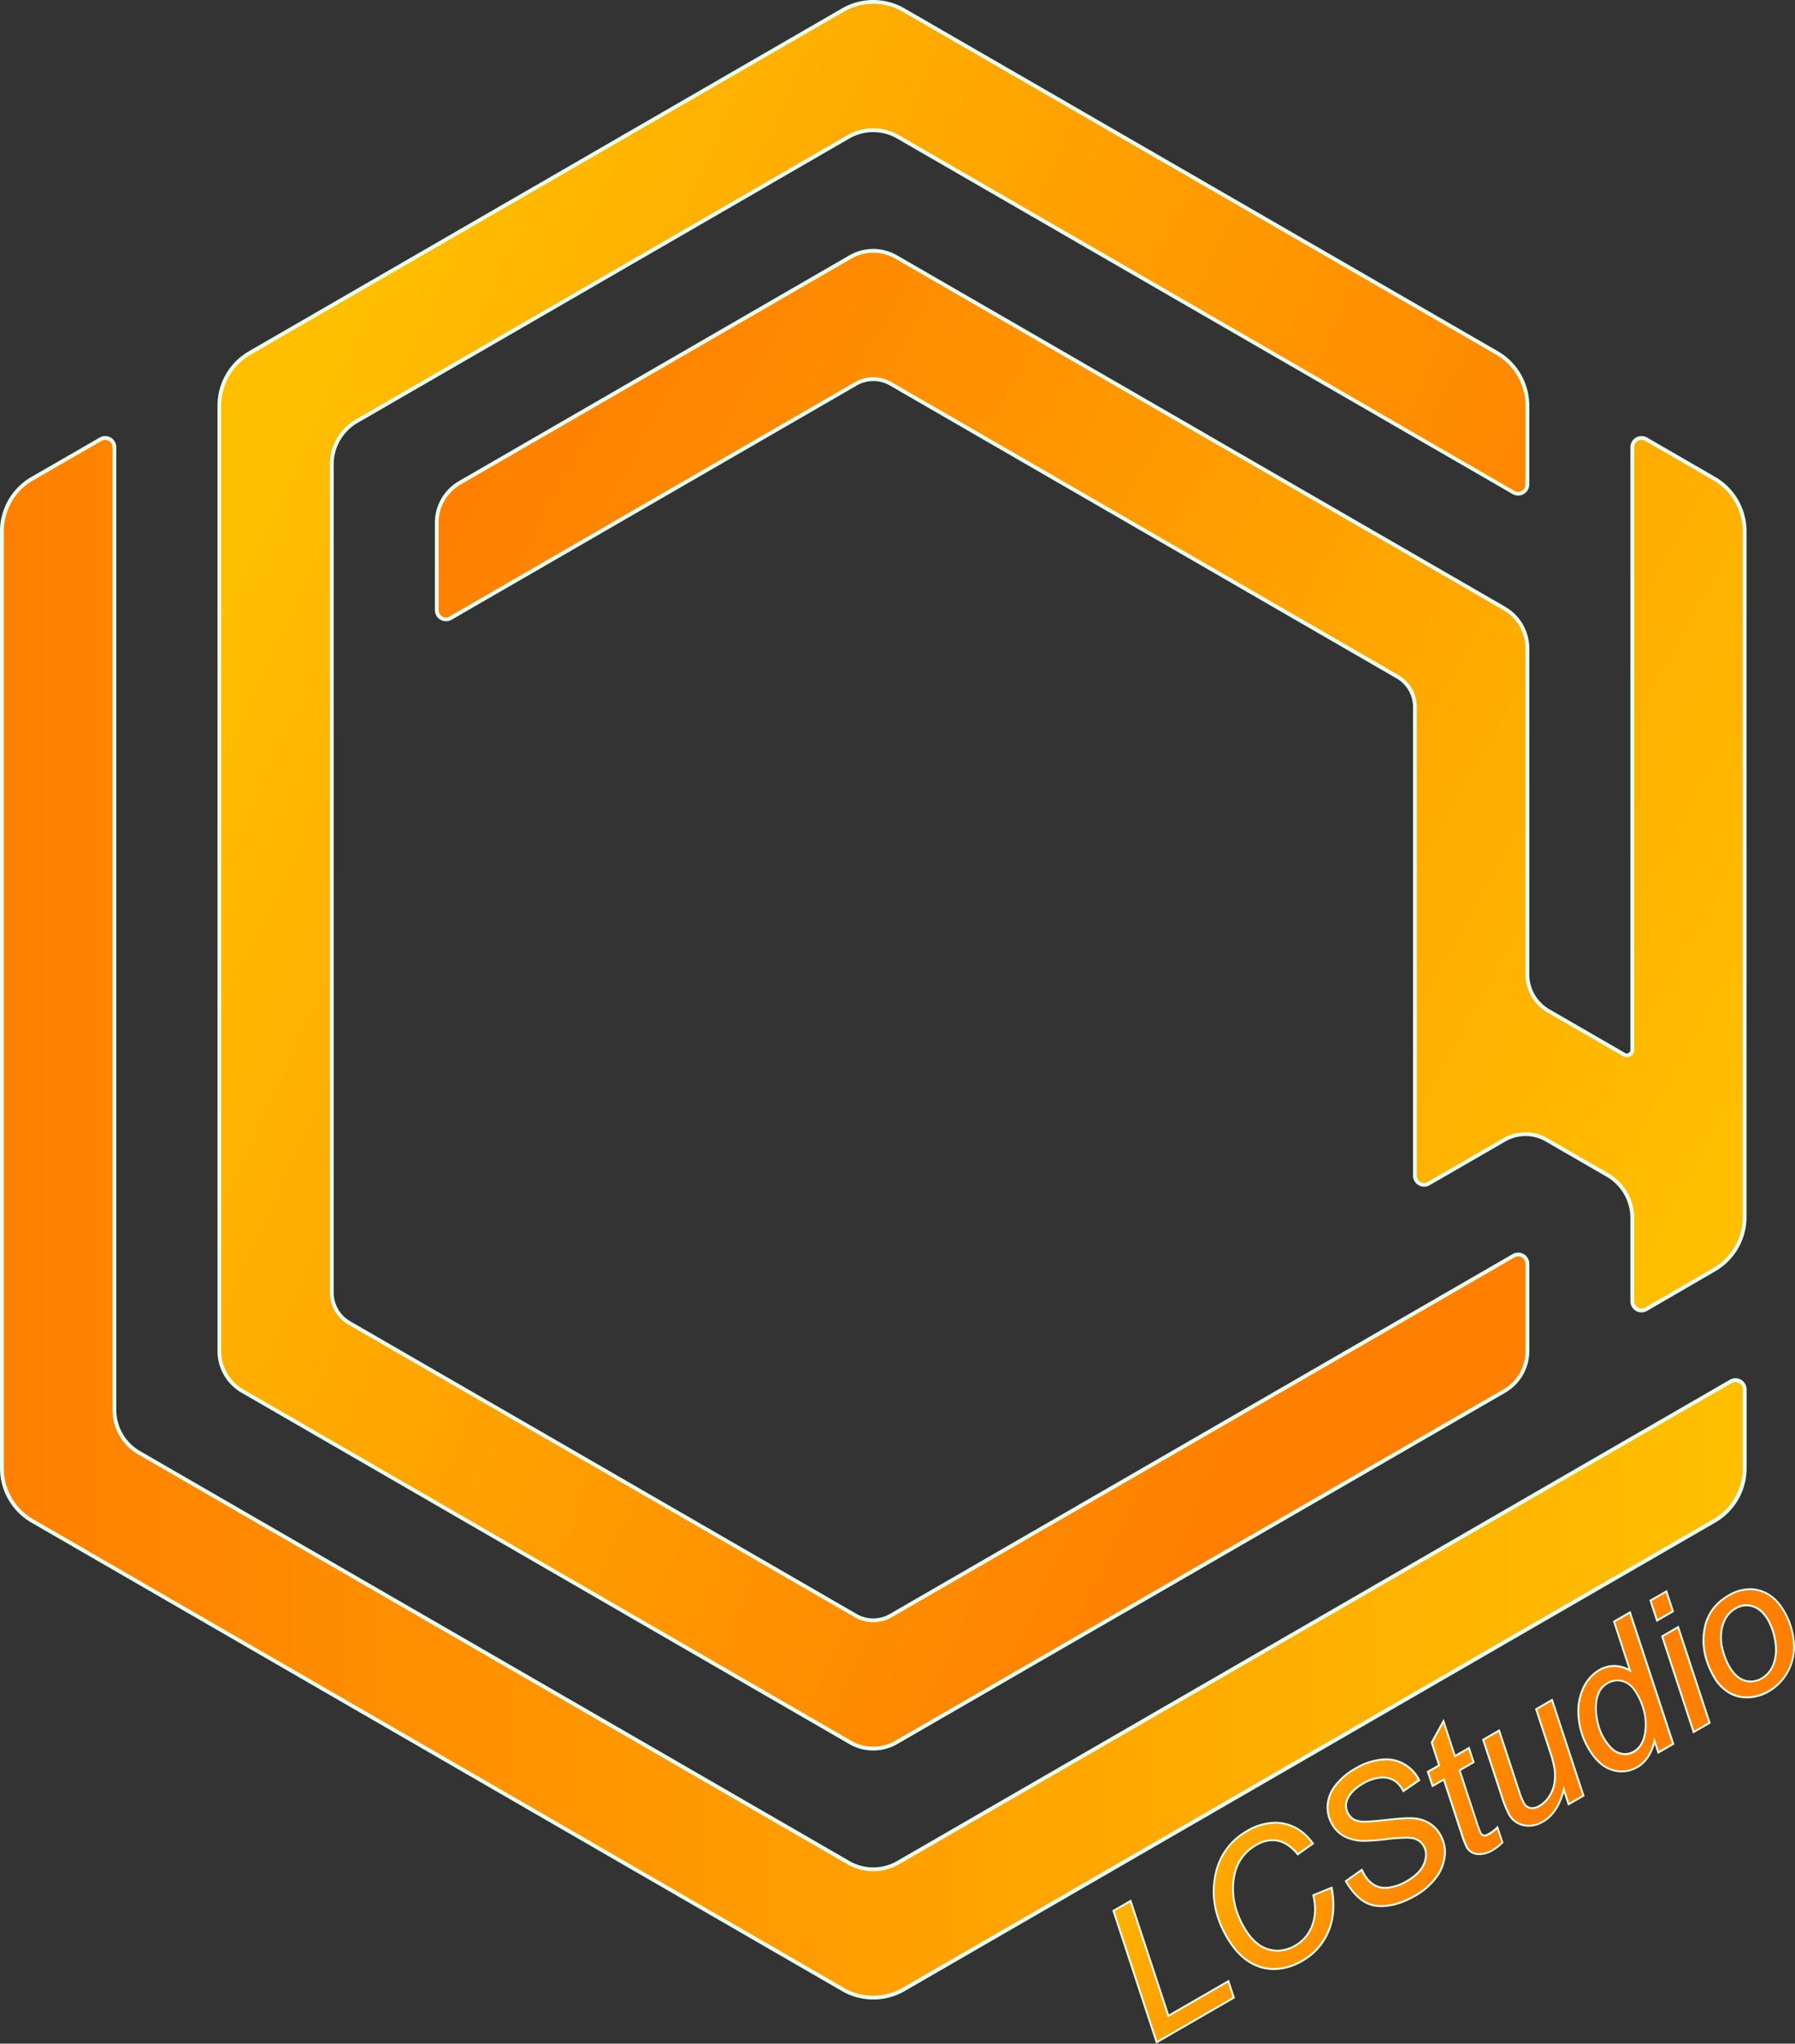 <svg id="图层_1" data-name="图层 1" xmlns="http://www.w3.org/2000/svg" xmlns:xlink="http://www.w3.org/1999/xlink" viewBox="0 0 945.22 1075.48"><rect x="0" y="0" width="945.22" height="1075.48" fill="#333333" stroke="none"/><defs><style>.cls-1{fill:url(#未命名的渐变_38);}.cls-2{fill:#e7fff0;}.cls-3{fill:url(#未命名的渐变_38-2);}.cls-4{fill:url(#未命名的渐变_38-3);}.cls-5{fill:url(#未命名的渐变_38-4);}.cls-6{fill:url(#未命名的渐变_38-5);}.cls-7{fill:url(#未命名的渐变_38-6);}.cls-8{fill:url(#未命名的渐变_38-7);}.cls-9{fill:url(#未命名的渐变_38-8);}.cls-10{fill:url(#未命名的渐变_38-9);}.cls-11{fill:url(#未命名的渐变_38-10);}.cls-12{fill:url(#未命名的渐变_38-11);}</style><linearGradient id="未命名的渐变_38" x1="693.75" y1="1103.93" x2="550.12" y2="999.76" gradientUnits="userSpaceOnUse"><stop offset="0" stop-color="#ff8000"/><stop offset="1" stop-color="#ffbf00"/></linearGradient><linearGradient id="未命名的渐变_38-2" x1="1234.94" y1="1047.83" x2="1091.58" y2="943.84" xlink:href="#未命名的渐变_38"/><linearGradient id="未命名的渐变_38-3" x1="1270.31" y1="998.39" x2="1126.95" y2="894.41" xlink:href="#未命名的渐变_38"/><linearGradient id="未命名的渐变_38-4" x1="1295.05" y1="963.92" x2="1150.99" y2="859.43" xlink:href="#未命名的渐变_38"/><linearGradient id="未命名的渐变_38-5" x1="1315.06" y1="935.74" x2="1170.72" y2="831.05" xlink:href="#未命名的渐变_38"/><linearGradient id="未命名的渐变_38-6" x1="1347.73" y1="889.97" x2="1203.53" y2="785.39" xlink:href="#未命名的渐变_38"/><linearGradient id="未命名的渐变_38-7" x1="1365.91" y1="864.6" x2="1221.72" y2="760.01" xlink:href="#未命名的渐变_38"/><linearGradient id="未命名的渐变_38-8" x1="1382.57" y1="840.86" x2="1238.46" y2="736.33" xlink:href="#未命名的渐变_38"/><linearGradient id="未命名的渐变_38-9" x1="1231.52" y1="589.92" x2="611.29" y2="301.69" xlink:href="#未命名的渐变_38"/><linearGradient id="未命名的渐变_38-10" x1="500" y1="643.85" x2="1417.7" y2="643.85" xlink:href="#未命名的渐变_38"/><linearGradient id="未命名的渐变_38-11" x1="805.61" y1="153.75" x2="1466.99" y2="520.48" xlink:href="#未命名的渐变_38"/></defs><title>Logo1</title><polygon class="cls-1" points="586.33 1005.57 595.35 1000.36 615.27 1060.83 646.87 1042.59 649.71 1051.29 609.09 1074.74 586.33 1005.57"/><path class="cls-2" d="M1094.07,1004.1l19.91,60.47,31.6-18.24,2.53,7.73L1108.37,1077l-22.44-68.21,8.14-4.69m.57-1.48-1.07.61-8.14,4.7-.7.41.25.77,22.44,68.2.39,1.17,1.06-.61,39.74-22.95.7-.4-.25-.77-2.53-7.73-.38-1.18-1.07.62-30.53,17.63L1095,1003.78l-.38-1.16Z" transform="translate(-499 -3)"/><path class="cls-3" d="M1169.91,1039.19a24.51,24.51,0,0,1-6.88-1c-7-2-13.08-7.38-18-15.87-6.37-11-8.34-22.21-5.88-33.26a33.57,33.57,0,0,1,16.58-22.55,29.43,29.43,0,0,1,14.64-4.33,23,23,0,0,1,4.38.42c6.09,1.17,11.25,4.57,15.32,10.13l.3.41-8,5.65-.3-.35c-3.25-3.83-6.74-6.13-10.37-6.83a13.81,13.81,0,0,0-2.64-.25,17.2,17.2,0,0,0-8.59,2.53c-7.26,4.19-11.33,10.91-12.08,20-.68,7.86,1.23,15.76,5.67,23.46,3.54,6.12,7.77,10,12.6,11.44a17.28,17.28,0,0,0,5,.77,18.75,18.75,0,0,0,9.41-2.71,20.1,20.1,0,0,0,8.83-10.45c1.78-4.59,2-9.85.7-15.63l-.09-.41,9.66-3.92.11.6c1.52,8.56.87,16.19-1.95,22.66a31.77,31.77,0,0,1-13.5,15.1A30,30,0,0,1,1169.91,1039.19Z" transform="translate(-499 -3)"/><path class="cls-2" d="M1170.39,962.69a21.94,21.94,0,0,1,4.28.41q9,1.73,15,9.93l-7.19,5.1q-5-5.91-10.65-7a14.05,14.05,0,0,0-2.74-.26,17.54,17.54,0,0,0-8.84,2.6q-11.17,6.45-12.33,20.35-1,12,5.74,23.75,5.41,9.39,12.88,11.67a17.63,17.63,0,0,0,5.19.79,19.2,19.2,0,0,0,9.66-2.78,20.51,20.51,0,0,0,9-10.7q2.73-7.06.72-15.92l8.7-3.53q2.27,12.75-1.92,22.37a31.11,31.11,0,0,1-13.29,14.87,29.4,29.4,0,0,1-14.75,4.35,24.25,24.25,0,0,1-6.74-1q-10.41-3-17.69-15.64-9.49-16.44-5.82-32.9A32.86,32.86,0,0,1,1156,967a28.7,28.7,0,0,1,14.39-4.27m0-1a29.85,29.85,0,0,0-14.89,4.4A34,34,0,0,0,1138.68,989c-2.49,11.18-.5,22.49,5.93,33.62,5,8.61,11.12,14,18.28,16.1a25.19,25.19,0,0,0,7,1,30.46,30.46,0,0,0,15.25-4.49,32.12,32.12,0,0,0,13.7-15.33c2.87-6.57,3.54-14.29,2-22.94l-.21-1.22-1.15.46-8.7,3.53-.78.32.18.83c1.29,5.68,1.07,10.84-.68,15.34a19.55,19.55,0,0,1-8.61,10.19,18.22,18.22,0,0,1-9.16,2.65,16.71,16.71,0,0,1-4.9-.75c-4.7-1.43-8.84-5.2-12.3-11.21-4.4-7.61-6.29-15.41-5.62-23.17.76-9,4.63-15.4,11.84-19.57a16.78,16.78,0,0,1,8.34-2.46,13.68,13.68,0,0,1,2.55.24c3.51.68,6.9,2.92,10.08,6.66l.59.7.75-.53,7.19-5.09.83-.59-.6-.82c-4.15-5.66-9.4-9.13-15.63-10.33a23.92,23.92,0,0,0-4.47-.42Z" transform="translate(-499 -3)"/><path class="cls-4" d="M1226.24,1006.07c-.69,0-1.38,0-2-.08-6.24-.5-11.74-4.76-16.34-12.66l-.23-.4L1216,987l1.41,2.67a14.72,14.72,0,0,0,5.16,5.32,10.9,10.9,0,0,0,5.73,1.49,16,16,0,0,0,1.92-.12,25.59,25.59,0,0,0,9.62-3.47c4.74-2.74,7.8-5.89,9.08-9.37s1.16-6.51-.34-9.11a8.64,8.64,0,0,0-4.79-3.83,16,16,0,0,0-4.6-.48,91.61,91.61,0,0,0-10.15.74,113.25,113.25,0,0,1-11.62.9c-.37,0-.71,0-1,0a23.14,23.14,0,0,1-9.67-2.43,16.32,16.32,0,0,1-6.33-6.31,17.53,17.53,0,0,1-2.38-10.25,19.1,19.1,0,0,1,4.31-10.39,35.14,35.14,0,0,1,10.18-8.58,33.6,33.6,0,0,1,14.2-4.81c.62,0,1.23-.07,1.82-.07a18.72,18.72,0,0,1,9.72,2.5,19.52,19.52,0,0,1,7,6.78c.15.26.38.68.69,1.29l.21.39-8.3,5.71-.27-.47a15.74,15.74,0,0,0-2.69-3.64,11.11,11.11,0,0,0-7.76-3,17.54,17.54,0,0,0-3.26.34,23.17,23.17,0,0,0-7.29,2.83c-4.31,2.48-7.13,5.41-8.4,8.7a8,8,0,0,0,.65,7.26,7.75,7.75,0,0,0,3.26,3.14,13,13,0,0,0,5.65,1h.32c1.88,0,6.24-.41,13-1.14,4.39-.47,7.8-.71,10.16-.71.61,0,1.14,0,1.62.05a18.85,18.85,0,0,1,8.41,2.45,16.9,16.9,0,0,1,6.07,6.28,18.14,18.14,0,0,1,2.32,11.15,23.07,23.07,0,0,1-4.7,11.51,35.91,35.91,0,0,1-11,9.44C1237.76,1004.25,1231.8,1006.07,1226.24,1006.07Z" transform="translate(-499 -3)"/><path class="cls-2" d="M1228.53,929.37a18,18,0,0,1,9.46,2.43,18.89,18.89,0,0,1,6.88,6.6c.14.25.37.67.68,1.27l-7.49,5.15a16.28,16.28,0,0,0-2.78-3.76,12.23,12.23,0,0,0-5-2.79,11.74,11.74,0,0,0-3-.38,17.77,17.77,0,0,0-3.36.35,23.85,23.85,0,0,0-7.44,2.88q-6.64,3.84-8.61,9a8.54,8.54,0,0,0,.67,7.69,8.28,8.28,0,0,0,3.48,3.34,13.29,13.29,0,0,0,5.86,1h.33c1.91,0,6.24-.41,13-1.14q6.57-.71,10.1-.71c.59,0,1.12,0,1.58.05a18.06,18.06,0,0,1,8.19,2.39,16.23,16.23,0,0,1,5.9,6.09,17.61,17.61,0,0,1,2.25,10.85,22.4,22.4,0,0,1-4.6,11.26,35.32,35.32,0,0,1-10.84,9.31q-9.21,5.31-17.47,5.32c-.68,0-1.35,0-2-.08q-9.15-.74-16-12.42l7.55-5.35,1.13,2.17a15.24,15.24,0,0,0,5.35,5.52,11.36,11.36,0,0,0,6,1.56,15.07,15.07,0,0,0,2-.13,25.93,25.93,0,0,0,9.81-3.53q7.31-4.21,9.3-9.63t-.38-9.53a9,9,0,0,0-5-4,16.39,16.39,0,0,0-4.77-.51,90.43,90.43,0,0,0-10.21.74,112.77,112.77,0,0,1-11.56.9c-.36,0-.69,0-1,0a22.4,22.4,0,0,1-9.45-2.37,15.76,15.76,0,0,1-6.14-6.12,17,17,0,0,1-2.31-10,18.5,18.5,0,0,1,4.2-10.12,34.29,34.29,0,0,1,10-8.45,32.83,32.83,0,0,1,14-4.75c.61,0,1.21-.07,1.79-.07m0-1c-.6,0-1.23,0-1.86.07a34,34,0,0,0-14.41,4.88,35.53,35.53,0,0,0-10.32,8.7,19.56,19.56,0,0,0-4.42,10.67,18.07,18.07,0,0,0,2.45,10.53,16.75,16.75,0,0,0,6.52,6.5,23.53,23.53,0,0,0,9.88,2.49l1.05,0a111.61,111.61,0,0,0,11.67-.91,90.6,90.6,0,0,1,10.1-.73,15.49,15.49,0,0,1,4.46.46,8,8,0,0,1,4.5,3.6c1.44,2.5,1.54,5.34.3,8.68s-4.22,6.44-8.86,9.12a25.1,25.1,0,0,1-9.43,3.4,15,15,0,0,1-1.86.12,10.41,10.41,0,0,1-5.47-1.42,14.24,14.24,0,0,1-5-5.16l-1.12-2.13-.53-1-.93.66-7.54,5.35-.75.53.46.79c4.69,8,10.32,12.39,16.73,12.9.68.06,1.39.09,2.09.09,5.65,0,11.7-1.84,18-5.46a36.38,36.38,0,0,0,11.14-9.57,23.53,23.53,0,0,0,4.8-11.76,18.65,18.65,0,0,0-2.38-11.45,17.44,17.44,0,0,0-6.26-6.46,19.37,19.37,0,0,0-8.63-2.52c-.48,0-1-.05-1.65-.05-2.38,0-5.81.24-10.21.71-6.71.73-11.06,1.12-12.92,1.14h-.32a12.34,12.34,0,0,1-5.41-.95,7.21,7.21,0,0,1-3.06-2.94,7.51,7.51,0,0,1-.61-6.83c1.22-3.18,4-6,8.18-8.45a22.74,22.74,0,0,1,7.13-2.77,16.59,16.59,0,0,1,3.17-.33,10.73,10.73,0,0,1,2.8.35,11.24,11.24,0,0,1,4.63,2.57,14.91,14.91,0,0,1,2.58,3.51l.55.94.89-.61,7.49-5.15.72-.5-.4-.79c-.33-.63-.55-1.05-.7-1.31a20.05,20.05,0,0,0-7.24-6.95,19,19,0,0,0-10-2.58Z" transform="translate(-499 -3)"/><path class="cls-5" d="M1278,978.74a9.82,9.82,0,0,1-1.72-.15,6.91,6.91,0,0,1-5-3.62,50.61,50.61,0,0,1-2.82-7.39l-9.25-28.13-5.94,3.43-2.47-7.48,5.94-3.43-3.91-12,6.26-11.35,6.05,18.48,7.4-4.27,2.42,7.51-7.35,4.24,8.84,26.93a48,48,0,0,0,2.22,6,2.55,2.55,0,0,0,1.61,1.36,2.58,2.58,0,0,0,.4,0,4.62,4.62,0,0,0,2.16-.73,20.75,20.75,0,0,0,4.06-3l.57-.56,2.66,7.92-.23.22a24.61,24.61,0,0,1-4.92,3.8A14.21,14.21,0,0,1,1278,978.74Z" transform="translate(-499 -3)"/><path class="cls-2" d="M1259,909.89l5.89,18,7.39-4.27,2.11,6.53-7.35,4.25,9,27.32a53,53,0,0,0,2.26,6.11,3,3,0,0,0,2,1.59,2.07,2.07,0,0,0,.5.06,5,5,0,0,0,2.41-.8,21.06,21.06,0,0,0,4.16-3.06l2.3,6.86a24,24,0,0,1-4.82,3.73,13.66,13.66,0,0,1-6.78,2.06,9.78,9.78,0,0,1-1.63-.14,6.45,6.45,0,0,1-4.61-3.38,51.28,51.28,0,0,1-2.78-7.3l-9.44-28.71-5.93,3.42-2.15-6.5,5.93-3.43-4-12.16,5.6-10.15m.23-2.49-1.11,2-5.6,10.15-.21.38.14.41,3.72,11.39-5.23,3-.71.41.26.77,2.15,6.51.38,1.16,1.07-.61,4.87-2.81,9,27.54a51.52,51.52,0,0,0,2.86,7.49,7.41,7.41,0,0,0,5.31,3.86,10.76,10.76,0,0,0,1.8.16,14.62,14.62,0,0,0,7.28-2.2,24.62,24.62,0,0,0,5-3.88l.45-.44-.2-.59-2.3-6.86-.51-1.51-1.14,1.11a20,20,0,0,1-4,2.91,4.09,4.09,0,0,1-1.91.67,1.36,1.36,0,0,1-.29,0,2.07,2.07,0,0,1-1.29-1.12,47.89,47.89,0,0,1-2.18-5.93l-8.71-26.54,6.65-3.84.7-.4-.25-.77-2.11-6.54-.38-1.17-1.07.62-6.33,3.65-5.5-16.8-.72-2.18Z" transform="translate(-499 -3)"/><path class="cls-6" d="M1304,963.82a12.57,12.57,0,0,1-2.79-.32,11.46,11.46,0,0,1-7.59-5.59,64.94,64.94,0,0,1-4.14-10.46L1280,918.54l8.4-4.85L1299,945.87a32.25,32.25,0,0,0,2.38,5.82,5.24,5.24,0,0,0,3.43,2.77,4.81,4.81,0,0,0,1,.11,8,8,0,0,0,3.9-1.24,15.11,15.11,0,0,0,5.11-4.93,18.53,18.53,0,0,0,2.72-7,24.56,24.56,0,0,0,0-8.07,65.22,65.22,0,0,0-2.49-9.16l-7.15-21.74,8.4-4.85L1332.81,948l-7.81,4.51-2.57-7.79c-2,8.18-5.64,13.85-10.9,16.89A15,15,0,0,1,1304,963.82Z" transform="translate(-499 -3)"/><path class="cls-2" d="M1316,898.35l16.24,49.42-6.93,4-2.94-8.93q-2.76,13.54-11.06,18.34a14.43,14.43,0,0,1-7.26,2.14,11.46,11.46,0,0,1-2.67-.31,10.87,10.87,0,0,1-7.27-5.35,62.71,62.71,0,0,1-4.1-10.37l-9.39-28.52,7.52-4.34,10.38,31.6a32.81,32.81,0,0,0,2.42,5.91,5.75,5.75,0,0,0,3.75,3,5.19,5.19,0,0,0,1.12.12,8.45,8.45,0,0,0,4.15-1.31,15.53,15.53,0,0,0,5.28-5.09,18.75,18.75,0,0,0,2.79-7.15,25,25,0,0,0,0-8.23,63.56,63.56,0,0,0-2.51-9.24l-7-21.36,7.51-4.34m.57-1.48-1.07.61-7.51,4.34-.71.41.26.77,7,21.36a62.71,62.71,0,0,1,2.47,9.07,24.49,24.49,0,0,1,0,7.92,17.83,17.83,0,0,1-2.65,6.77,14.53,14.53,0,0,1-4.94,4.78,7.5,7.5,0,0,1-3.65,1.17,3.82,3.82,0,0,1-.9-.1,4.78,4.78,0,0,1-3.11-2.53,32.28,32.28,0,0,1-2.33-5.72l-10.38-31.6-.38-1.17-1.07.62-7.52,4.34-.7.4.25.78,9.39,28.52a63.51,63.51,0,0,0,4.18,10.55,11.92,11.92,0,0,0,7.91,5.83,12.9,12.9,0,0,0,2.9.33,15.58,15.58,0,0,0,7.76-2.27c5-2.91,8.61-8.13,10.7-15.56l1.85,5.59.38,1.17,1.07-.61,6.93-4,.7-.4-.25-.78L1316.92,898l-.38-1.17Z" transform="translate(-499 -3)"/><path class="cls-7" d="M1353,935.23a17,17,0,0,1-5.27-.87c-4.67-1.51-8.77-5.3-12.21-11.25a38.47,38.47,0,0,1-5.26-16.84,29.41,29.41,0,0,1,2.55-15A21.12,21.12,0,0,1,1341,882a15.88,15.88,0,0,1,8-2.26,17.24,17.24,0,0,1,8.38,2.36L1349,856.37l8.36-4.83,22.75,69.18-7.81,4.51-2-6c-1.6,6.56-4.64,11.16-9,13.7A16.41,16.41,0,0,1,1353,935.23Zm-2.28-47.92a10.34,10.34,0,0,0-5.16,1.46,11.35,11.35,0,0,0-4,3.88,16.33,16.33,0,0,0-2,6.43,29.43,29.43,0,0,0,.55,9.29,28.27,28.27,0,0,0,3,8.51,26.34,26.34,0,0,0,5,6.62,10.51,10.51,0,0,0,5.42,2.5,8.37,8.37,0,0,0,1.31.11,9.31,9.31,0,0,0,4.65-1.32c3.25-1.88,5.25-5.34,5.95-10.3,1-6.71-.53-13.55-4.44-20.33-1.94-3.36-4.36-5.5-7.18-6.37A10.19,10.19,0,0,0,1350.7,887.31Z" transform="translate(-499 -3)"/><path class="cls-2" d="M1357,852.28l22.44,68.21-6.93,4-2.36-7.16q-2.18,11.1-9.19,15.16a15.86,15.86,0,0,1-8,2.24,16.39,16.39,0,0,1-5.12-.85q-6.84-2.21-11.92-11a37.58,37.58,0,0,1-5.2-16.62,28.78,28.78,0,0,1,2.5-14.76,20.48,20.48,0,0,1,8-9.06,15.25,15.25,0,0,1,7.73-2.2,17.45,17.45,0,0,1,9.27,3l-8.71-26.58,7.47-4.32m-2.25,74.33a9.72,9.72,0,0,0,4.89-1.39q5.11-3,6.19-10.66,1.49-10.27-4.5-20.65c-2-3.49-4.5-5.69-7.47-6.6a10.34,10.34,0,0,0-8.59,1,11.65,11.65,0,0,0-4.22,4,16.57,16.57,0,0,0-2,6.63,29.87,29.87,0,0,0,.56,9.45,29.28,29.28,0,0,0,3,8.67,26.85,26.85,0,0,0,5.11,6.73,11,11,0,0,0,5.67,2.63,9.43,9.43,0,0,0,1.4.11m2.82-75.81-1.07.61-7.47,4.32-.7.41.25.77,7.91,24.16a17.14,17.14,0,0,0-7.52-1.85,16.33,16.33,0,0,0-8.23,2.33,21.57,21.57,0,0,0-8.42,9.49,30,30,0,0,0-2.6,15.26,38.94,38.94,0,0,0,5.33,17.06c3.5,6.06,7.7,9.93,12.49,11.48a17.62,17.62,0,0,0,5.42.89,16.86,16.86,0,0,0,8.5-2.38c4.14-2.39,7.1-6.55,8.83-12.39l1.27,3.84L1372,926l1.07-.61,6.93-4,.7-.4-.25-.78L1358,852l-.38-1.17Zm-2.82,74.81a8.89,8.89,0,0,1-1.25-.1,10,10,0,0,1-5.16-2.39,25.87,25.87,0,0,1-4.9-6.48,28.21,28.21,0,0,1-2.9-8.37,28.72,28.72,0,0,1-.54-9.13,15.54,15.54,0,0,1,1.9-6.23,10.67,10.67,0,0,1,3.87-3.7,9.7,9.7,0,0,1,4.91-1.4,9.84,9.84,0,0,1,2.89.46c2.7.83,5,2.89,6.89,6.14,3.86,6.68,5.34,13.42,4.38,20-.68,4.86-2.55,8.11-5.7,9.93a8.77,8.77,0,0,1-4.39,1.26Z" transform="translate(-499 -3)"/><path class="cls-8" d="M1374.29,864.1l8.4-4.85,16.56,50.39-8.4,4.85Zm-6.16-18.81,8.36-4.83,3.45,10.52-8.36,4.82Z" transform="translate(-499 -3)"/><path class="cls-2" d="M1376.21,841.21l3.13,9.54-7.48,4.31-3.13-9.54,7.48-4.31M1382.4,860l16.24,49.42-7.51,4.34-16.24-49.42,7.51-4.34m-5.63-20.27-1.06.62-7.48,4.31-.7.41.25.77,3.13,9.54.38,1.17,1.07-.61,7.48-4.32.7-.4-.25-.77-3.13-9.55-.39-1.17Zm6.2,18.79-1.07.62-7.51,4.34-.7.4.25.78,16.24,49.41.38,1.17,1.07-.61,7.51-4.34.71-.41-.26-.77-16.24-49.42-.38-1.17Z" transform="translate(-499 -3)"/><path class="cls-9" d="M1418.75,896.22a18,18,0,0,1-9.44-2.6,22.42,22.42,0,0,1-7.76-8.2c-5-8.67-6.63-17.46-4.81-26.12,1.52-7.17,5.78-12.83,12.66-16.8a21.93,21.93,0,0,1,11-3.19,19.16,19.16,0,0,1,5.12.71c5.28,1.47,9.63,5.13,12.94,10.87a38.59,38.59,0,0,1,5.16,16.11,27,27,0,0,1-3,15.36,26.49,26.49,0,0,1-10.11,10.57,23.6,23.6,0,0,1-10.87,3.28Zm-.16-48.46a11.24,11.24,0,0,0-5.63,1.59,14.2,14.2,0,0,0-5.28,5.21,19.49,19.49,0,0,0-2.35,7.76,25,25,0,0,0,.89,9.34,36,36,0,0,0,3.28,8.18c2.32,4,5.06,6.54,8.15,7.49a11.34,11.34,0,0,0,3.31.51,11.47,11.47,0,0,0,5.75-1.63,14.05,14.05,0,0,0,4.07-3.61,15.64,15.64,0,0,0,2.6-5.34,22.78,22.78,0,0,0,.82-6.41,33.65,33.65,0,0,0-4.07-15.22c-2.22-3.85-5-6.31-8.09-7.31A11.36,11.36,0,0,0,1418.59,847.76Z" transform="translate(-499 -3)"/><path class="cls-2" d="M1420.39,839.81a18.47,18.47,0,0,1,5,.69q7.76,2.16,12.65,10.64a38,38,0,0,1,5.09,15.91,26.3,26.3,0,0,1-2.95,15.07,25.87,25.87,0,0,1-9.92,10.38,23.13,23.13,0,0,1-10.64,3.21h-.85a17.41,17.41,0,0,1-9.18-2.53,21.9,21.9,0,0,1-7.59-8q-7.45-12.91-4.75-25.77,2.25-10.6,12.42-16.47a21.3,21.3,0,0,1,10.74-3.13m.57,48.53a11.84,11.84,0,0,0,6-1.7,14.32,14.32,0,0,0,4.21-3.73,15.83,15.83,0,0,0,2.69-5.51,23.09,23.09,0,0,0,.84-6.55,34.37,34.37,0,0,0-4.14-15.47q-3.45-6-8.37-7.54a11.72,11.72,0,0,0-3.6-.58,11.56,11.56,0,0,0-5.88,1.66,14.49,14.49,0,0,0-5.46,5.39,19.75,19.75,0,0,0-2.41,8,25.34,25.34,0,0,0,.9,9.52,36.28,36.28,0,0,0,3.32,8.3q3.6,6.23,8.45,7.72a11.57,11.57,0,0,0,3.45.53m-.57-49.53a22.38,22.38,0,0,0-11.24,3.26c-7,4-11.35,9.81-12.9,17.13-1.85,8.78-.21,17.69,4.86,26.48a23.06,23.06,0,0,0,7.94,8.37,18.53,18.53,0,0,0,9.7,2.67c.3,0,.6,0,.89,0a24.13,24.13,0,0,0,11.1-3.33A27,27,0,0,0,1441,882.6a27.48,27.48,0,0,0,3.07-15.64,39.14,39.14,0,0,0-5.22-16.32c-3.38-5.86-7.84-9.59-13.25-11.1a19.28,19.28,0,0,0-5.25-.73Zm.57,48.53a10.61,10.61,0,0,1-3.16-.49c-3-.91-5.61-3.35-7.87-7.26a35.54,35.54,0,0,1-3.23-8.07,24.62,24.62,0,0,1-.87-9.15,19,19,0,0,1,2.28-7.56,13.76,13.76,0,0,1,5.1-5,10.31,10.31,0,0,1,8.68-1c3,1,5.65,3.34,7.81,7.08a33.27,33.27,0,0,1,4,15,22.2,22.2,0,0,1-.8,6.27,14.94,14.94,0,0,1-2.52,5.17,13.28,13.28,0,0,1-3.92,3.47,10.84,10.84,0,0,1-5.5,1.57Z" transform="translate(-499 -3)"/><path class="cls-10" d="M958.85,923.21A24.28,24.28,0,0,1,946.74,920L626.59,735a24.28,24.28,0,0,1-12.11-21V216.42a32,32,0,0,1,16-27.67L942.87,8.28a32,32,0,0,1,32,0l312.5,180.47a32,32,0,0,1,16,27.67V258a4.89,4.89,0,0,1-4.88,4.88,4.84,4.84,0,0,1-2.42-.66L971.9,75a26.11,26.11,0,0,0-26.1,0l-259,149.67a26.16,26.16,0,0,0-13,22.59v436a18.4,18.4,0,0,0,9.17,15.89L949.67,853.23a18.34,18.34,0,0,0,18.35,0l328-189.4a4.84,4.84,0,0,1,2.42-.66,4.89,4.89,0,0,1,4.88,4.88v46a24.28,24.28,0,0,1-12.11,21L971,920a24.18,24.18,0,0,1-12.11,3.25Z" transform="translate(-499 -3)"/><path class="cls-2" d="M958.85,5a30.88,30.88,0,0,1,15.48,4.15l312.5,180.46a31,31,0,0,1,15.47,26.81V258a3.88,3.88,0,0,1-3.88,3.88,3.82,3.82,0,0,1-1.92-.53L972.4,74.15a27.1,27.1,0,0,0-27.1,0l-259,149.68a27.07,27.07,0,0,0-13.53,23.45v436A19.32,19.32,0,0,0,682.4,700L949.17,854.1a19.37,19.37,0,0,0,19.35,0l328-189.4a3.82,3.82,0,0,1,1.92-.53,3.88,3.88,0,0,1,3.88,3.88v46a23.19,23.19,0,0,1-11.61,20.1L970.46,919.1a23.23,23.23,0,0,1-23.22,0L627.09,734.16a23.21,23.21,0,0,1-11.61-20.1V216.42A31,31,0,0,1,631,189.61L943.37,9.15A30.88,30.88,0,0,1,958.85,5m0-2a33,33,0,0,0-16.48,4.42L630,187.88a33,33,0,0,0-16.47,28.54V714.06a25.27,25.27,0,0,0,12.61,21.83L946.24,920.83a25.21,25.21,0,0,0,25.22,0l320.23-184.94a25.27,25.27,0,0,0,12.61-21.83v-46a5.89,5.89,0,0,0-5.88-5.88,5.83,5.83,0,0,0-2.92.8l-328,189.4a17.38,17.38,0,0,1-17.35,0L683.4,698.3a17.4,17.4,0,0,1-8.67-15v-436a25.16,25.16,0,0,1,12.53-21.72l259-149.68a25.12,25.12,0,0,1,25.1,0L1295.5,263a5.83,5.83,0,0,0,2.92.8,5.89,5.89,0,0,0,5.88-5.88V216.42a33,33,0,0,0-16.47-28.54L975.33,7.42A33,33,0,0,0,958.85,3Z" transform="translate(-499 -3)"/><path class="cls-11" d="M958.85,1054.24a31.92,31.92,0,0,1-16-4.29L516,803.38a32.05,32.05,0,0,1-16-27.67V282.54a32.06,32.06,0,0,1,16-27.68l36-20.73a4.86,4.86,0,0,1,7.3,4.22V744.93a26.15,26.15,0,0,0,13,22.58L945.8,983.23a26.12,26.12,0,0,0,26.09,0L1410.39,730a4.86,4.86,0,0,1,7.31,4.21v41.55a32.05,32.05,0,0,1-16,27.67L974.83,1050A31.92,31.92,0,0,1,958.85,1054.24Z" transform="translate(-499 -3)"/><path class="cls-2" d="M554.37,234.47a3.87,3.87,0,0,1,3.87,3.88V744.93a27.08,27.08,0,0,0,13.54,23.45L945.3,984.09a27.09,27.09,0,0,0,27.09,0l438.5-253.28a3.87,3.87,0,0,1,5.81,3.35v41.55a31,31,0,0,1-15.47,26.8l-426.9,246.58a30.95,30.95,0,0,1-31,0L516.47,802.51A31,31,0,0,1,501,775.71V282.54a30.94,30.94,0,0,1,15.49-26.81l36-20.73a3.82,3.82,0,0,1,1.93-.53m0-2a6,6,0,0,0-2.93.79l-36,20.74A33,33,0,0,0,499,282.54V775.71a33,33,0,0,0,16.47,28.53l426.9,246.58a32.93,32.93,0,0,0,33,0l426.9-246.58a33,33,0,0,0,16.47-28.53V734.16a5.87,5.87,0,0,0-8.81-5.08L971.39,982.36a25.1,25.1,0,0,1-25.09,0L572.78,766.65a25.17,25.17,0,0,1-12.54-21.72V238.35a5.88,5.88,0,0,0-5.87-5.88Z" transform="translate(-499 -3)"/><path class="cls-12" d="M1363.42,692.61a4.89,4.89,0,0,1-4.88-4.88V644a26.15,26.15,0,0,0-13-22.58l-32.09-18.56a22.17,22.17,0,0,0-22.24,0l-39.81,23a4.85,4.85,0,0,1-5.82-.71,4.8,4.8,0,0,1-1.49-3.5V375a18.39,18.39,0,0,0-9.17-15.88L968,205a18.36,18.36,0,0,0-18.36,0L736.27,328.29a4.85,4.85,0,0,1-2.43.66,5,5,0,0,1-3.39-1.37,4.84,4.84,0,0,1-1.48-3.51v-46a24.26,24.26,0,0,1,12.1-21L946.74,138.28a24.19,24.19,0,0,1,24.22,0l320.23,184.93a24.28,24.28,0,0,1,12.11,21V515.73A22.29,22.29,0,0,0,1314.39,535l39.85,23a2.86,2.86,0,0,0,4.3-2.49V238.35a4.86,4.86,0,0,1,7.31-4.21l35.88,20.72a32,32,0,0,1,16,27.67v361a32,32,0,0,1-15.94,27.65L1365.85,692A4.9,4.9,0,0,1,1363.42,692.61Z" transform="translate(-499 -3)"/><path class="cls-2" d="M958.85,136a23.24,23.24,0,0,1,11.61,3.11l320.23,184.94a23.19,23.19,0,0,1,11.61,20.1V515.73a23.22,23.22,0,0,0,11.59,20.09l39.85,23a3.82,3.82,0,0,0,1.93.53,3.87,3.87,0,0,0,3.87-3.88V238.35a3.87,3.87,0,0,1,5.81-3.35l35.88,20.73a31,31,0,0,1,15.47,26.8v361a31,31,0,0,1-15.44,26.79l-35.91,20.79a3.86,3.86,0,0,1-5.81-3.35V644A27.09,27.09,0,0,0,1346,620.51L1313.92,602a23.2,23.2,0,0,0-23.24,0l-39.82,23a3.81,3.81,0,0,1-1.93.52,3.87,3.87,0,0,1-3.87-3.87V375a19.36,19.36,0,0,0-9.67-16.75L968.53,204.14a19.38,19.38,0,0,0-19.36,0L735.77,327.42a3.82,3.82,0,0,1-1.93.53,3.87,3.87,0,0,1-3.87-3.88v-46a23.21,23.21,0,0,1,11.6-20.1L947.24,139.14A23.24,23.24,0,0,1,958.85,136m0-2a25.27,25.27,0,0,0-12.61,3.38L740.57,256.23A25.29,25.29,0,0,0,728,278.06v46a5.88,5.88,0,0,0,5.87,5.88,6,6,0,0,0,2.93-.79l213.4-123.29a17.4,17.4,0,0,1,17.36,0L1234.39,360a17.4,17.4,0,0,1,8.67,15V621.63a5.87,5.87,0,0,0,8.81,5.08l39.81-23a21.21,21.21,0,0,1,21.24,0L1345,622.24A25.16,25.16,0,0,1,1357.54,644v43.77a5.86,5.86,0,0,0,8.81,5.08L1402.26,672a33.05,33.05,0,0,0,16.44-28.52v-361A33,33,0,0,0,1402.23,254l-35.88-20.73a5.87,5.87,0,0,0-8.81,5.08V555.51a1.88,1.88,0,0,1-1.87,1.88,1.81,1.81,0,0,1-.93-.26l-39.85-23a21.27,21.27,0,0,1-10.59-18.36V344.18a25.29,25.29,0,0,0-12.61-21.84L971.46,137.41A25.27,25.27,0,0,0,958.85,134Z" transform="translate(-499 -3)"/></svg>